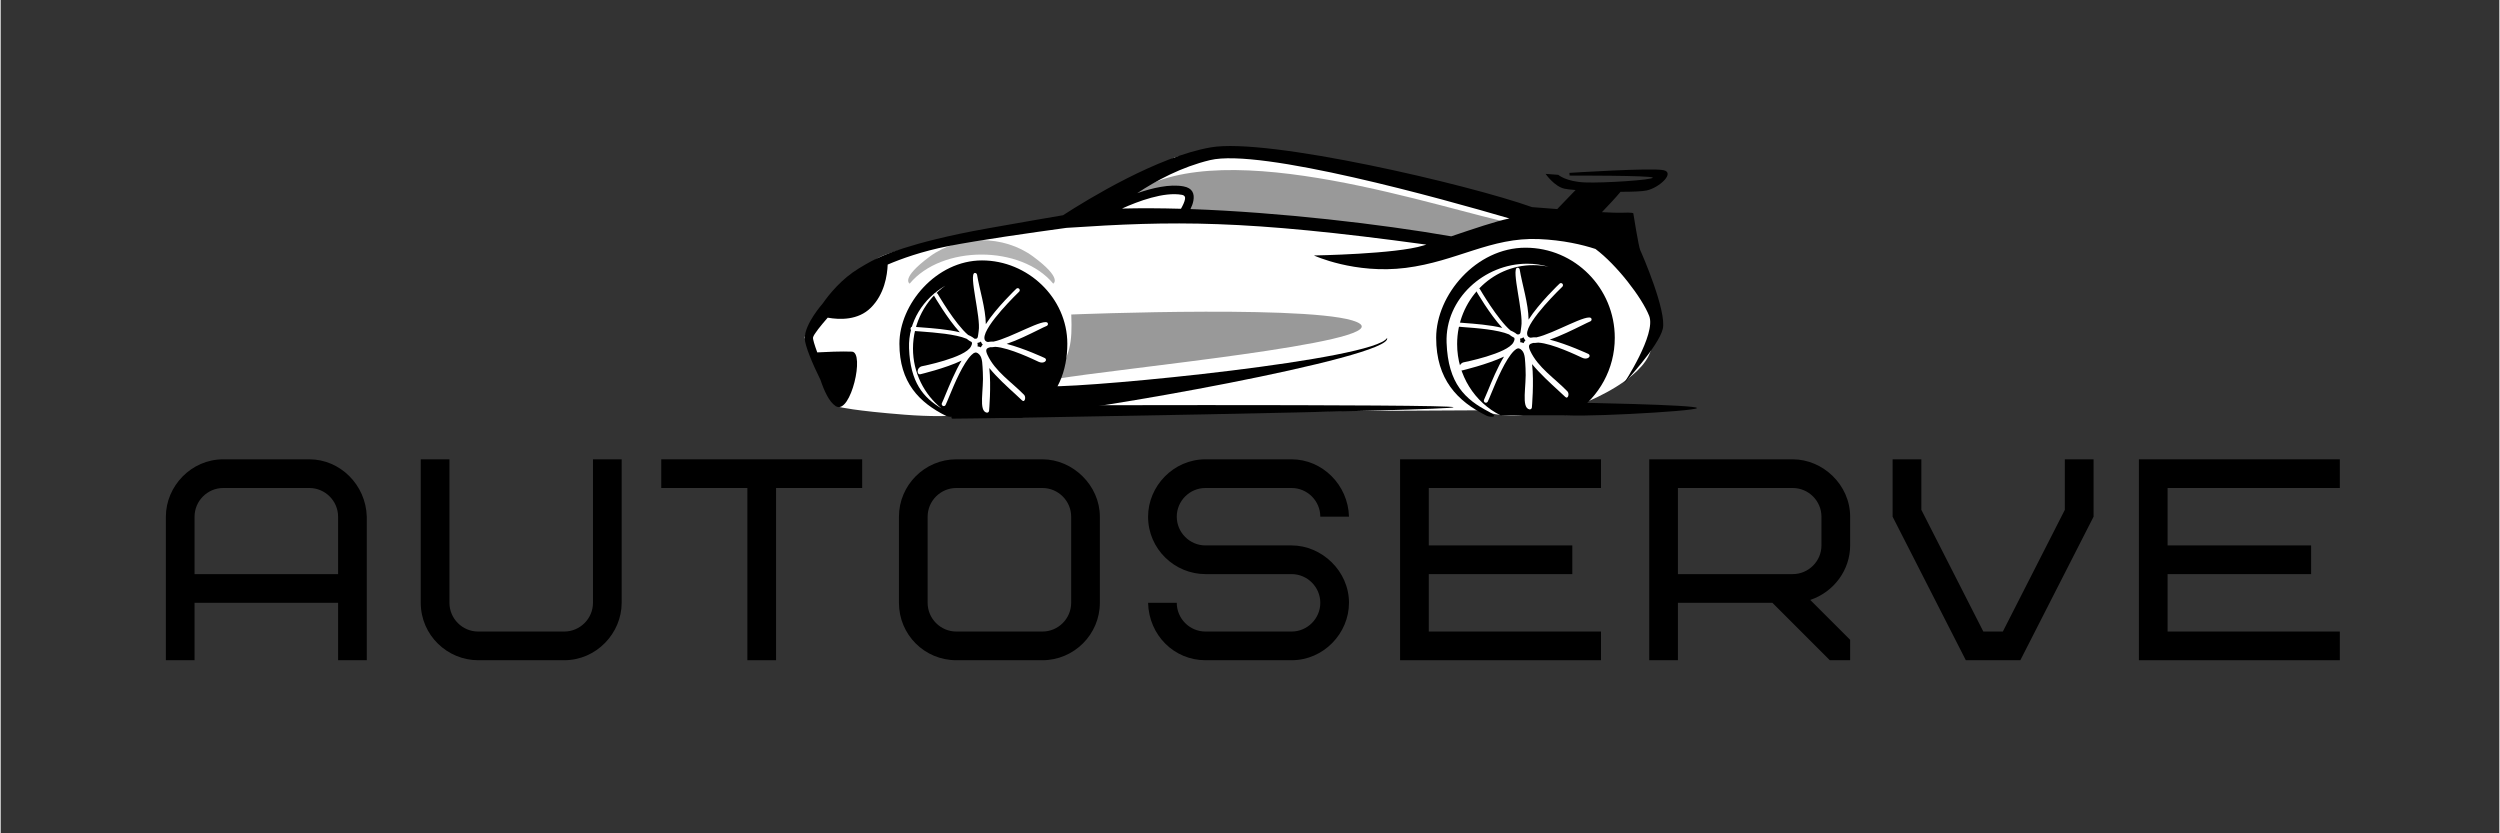 <svg xmlns="http://www.w3.org/2000/svg" xmlns:xlink="http://www.w3.org/1999/xlink" width="300" zoomAndPan="magnify" viewBox="0 0 224.88 75" height="100" preserveAspectRatio="xMidYMid meet" version="1.0"><rect x="0" y="0" width="224.88" height="75" fill="#333333" stroke="none"/><defs><g/><clipPath id="bc3080f9b1"><path d="M 72 13 L 149 13 L 149 37.68 L 72 37.68 Z M 72 13 " clip-rule="nonzero"/></clipPath><clipPath id="d34d981224"><path d="M 80 23 L 96 23 L 96 37.68 L 80 37.68 Z M 80 23 " clip-rule="nonzero"/></clipPath><clipPath id="d6b3944b82"><path d="M 129 22 L 146 22 L 146 37.68 L 129 37.68 Z M 129 22 " clip-rule="nonzero"/></clipPath><clipPath id="2dd23e5067"><path d="M 85.406 36.418 L 130.824 36.418 L 130.824 37.68 L 85.406 37.68 Z M 85.406 36.418 " clip-rule="nonzero"/></clipPath><clipPath id="27abc10f6f"><path d="M 140.305 36.055 L 152.668 36.055 L 152.668 37.5 L 140.305 37.5 Z M 140.305 36.055 " clip-rule="nonzero"/></clipPath><clipPath id="7d29de0914"><path d="M 81 24 L 95 24 L 95 37.68 L 81 37.68 Z M 81 24 " clip-rule="nonzero"/></clipPath><clipPath id="9550879af2"><path d="M 93 30 L 125 30 L 125 37.68 L 93 37.68 Z M 93 30 " clip-rule="nonzero"/></clipPath></defs><g clip-path="url(#bc3080f9b1)"><path fill="#ffffff" d="M 75.504 36.633 C 75.504 36.633 76.816 36.969 81.375 37.324 C 85.93 37.68 88.441 37.164 88.441 37.164 L 133.285 36.926 C 133.285 36.926 134.344 37.504 136.699 37.375 C 139.055 37.246 141.254 36.652 141.254 36.652 L 142.988 36.062 C 142.988 36.062 147.668 34.152 148.484 31.617 C 149.305 29.082 148.832 26.941 148.832 26.941 C 148.832 26.941 146.555 24.168 146.477 23.891 C 146.398 23.617 145.141 21.715 145.141 21.715 L 135.715 18.902 C 135.715 18.902 113.434 13.09 109.762 13.551 C 106.094 14.012 105.656 14.164 105.656 14.164 L 99.594 17.988 L 96.844 19.336 C 96.844 19.336 81.289 21.926 79.066 23.168 C 76.844 24.41 72.074 30.055 72.367 30.441 C 72.656 30.824 75.406 35.66 75.406 35.66 L 75.504 36.633 " fill-opacity="1" fill-rule="evenodd"/></g><path fill="#999999" d="M 96.355 28.305 C 96.355 28.305 119.859 27.355 122.332 29.137 C 124.719 30.859 100.613 33.145 94.824 34.129 C 96.281 31.93 96.449 30.891 96.355 28.305 " fill-opacity="1" fill-rule="evenodd"/><path fill="#999999" d="M 100.461 18.688 C 100.125 19.059 99.797 19.469 99.797 19.469 C 99.797 19.469 100.281 19.344 100.969 19.191 C 100.742 18.969 100.559 18.785 100.461 18.688 Z M 106.344 19.176 C 107.73 19.195 115.57 19.363 123.133 20.684 C 131.469 22.137 131.719 22.219 131.719 22.219 L 134.516 21.301 L 134.992 19.863 C 127.039 17.969 107.234 11.445 100.609 18.527 C 101.727 18.152 106.574 16.578 106.945 17.207 C 107.258 17.734 106.668 18.707 106.344 19.176 " fill-opacity="1" fill-rule="evenodd"/><g clip-path="url(#d34d981224)"><path fill="#000000" d="M 85.02 25.711 C 83.051 26.855 81.668 28.938 81.754 31.34 C 81.867 34.414 83.027 35.781 84.68 36.762 C 83.113 35.496 82.109 33.551 82.109 31.367 C 82.109 29.023 83.258 26.957 85.02 25.711 Z M 88.32 23.438 C 92.426 23.438 96 26.797 96 30.938 C 96 33.316 95.141 35.734 93.066 36.887 C 92.703 37.164 92.312 37.402 91.898 37.605 L 86.008 37.605 C 85.906 37.555 85.805 37.5 85.703 37.445 C 85.664 37.551 85.277 37.52 85.082 37.426 C 82.66 36.227 80.887 34.41 80.887 30.938 C 80.887 27.363 84.215 23.438 88.32 23.438 " fill-opacity="1" fill-rule="evenodd"/></g><path fill="#b3b3b3" d="M 92.93 23.094 C 95.617 25.082 94.73 25.527 94.73 25.527 C 91.844 22.039 84.703 22.039 81.812 25.527 C 81.812 25.527 80.93 25.082 83.613 23.094 C 86.273 21.125 90.27 21.125 92.93 23.094 " fill-opacity="1" fill-rule="evenodd"/><g clip-path="url(#d6b3944b82)"><path fill="#000000" d="M 137.234 22.293 C 141.672 22.293 145.27 25.926 145.27 30.402 C 145.27 33.223 143.844 35.707 141.684 37.16 C 141.629 37.105 141.594 37.047 141.566 36.98 C 141.344 37.121 141.113 37.254 140.875 37.375 L 134.984 37.375 C 132.676 36.23 131.082 33.789 131.082 30.965 C 131.082 27.043 134.148 23.863 137.93 23.863 C 138.402 23.863 138.863 23.914 139.309 24.008 C 138.695 23.828 138.051 23.734 137.379 23.734 C 133.531 23.734 129.988 26.883 130.133 30.84 C 130.266 34.559 131.824 35.961 133.949 37.062 C 134.938 37.574 134.062 37.578 133.73 37.414 C 131.113 36.121 129.195 34.156 129.195 30.402 C 129.195 26.539 132.793 22.293 137.234 22.293 " fill-opacity="1" fill-rule="evenodd"/></g><g clip-path="url(#2dd23e5067)"><path fill="#000000" d="M 86.16 36.496 C 86.16 36.496 130.754 36.344 130.754 36.652 C 130.754 36.961 86.059 37.711 85.668 37.68 C 85.281 37.648 86.16 36.496 86.16 36.496 " fill-opacity="1" fill-rule="evenodd"/></g><g clip-path="url(#27abc10f6f)"><path fill="#000000" d="M 141.273 36.227 C 141.273 36.227 152.777 36.422 152.668 36.727 C 152.559 37.031 140.645 37.652 140.477 37.293 C 140.305 36.938 141.273 36.227 141.273 36.227 " fill-opacity="1" fill-rule="evenodd"/></g><path fill="#ffffff" d="M 137.059 30.355 C 136.969 30.422 136.863 30.461 136.742 30.477 C 136.773 30.578 136.777 30.684 136.758 30.801 C 136.859 30.801 136.961 30.828 137.059 30.883 C 137.094 30.789 137.152 30.707 137.23 30.633 C 137.156 30.562 137.098 30.469 137.059 30.355 Z M 132.805 26.199 C 132.754 26.113 132.781 25.996 132.871 25.945 C 132.961 25.895 133.074 25.922 133.125 26.012 C 133.133 26.02 134.715 28.758 135.895 29.75 C 135.973 29.781 136.043 29.812 136.109 29.848 C 136.25 29.922 136.371 30 136.469 30.086 C 136.484 30.09 136.492 30.09 136.508 30.094 C 136.844 30.156 136.785 29.801 136.855 29.395 C 137.074 28.152 135.93 24.188 136.492 24.094 C 136.598 24.078 136.691 24.145 136.711 24.246 C 136.93 25.582 137.496 27.32 137.512 28.766 C 138.434 27.309 140.285 25.535 140.297 25.531 C 140.371 25.457 140.488 25.461 140.559 25.535 C 140.629 25.613 140.625 25.73 140.551 25.805 C 140.543 25.812 137.316 28.895 137.379 30.055 C 137.391 30.258 137.508 30.363 137.695 30.395 C 137.844 30.363 138.02 30.352 138.215 30.363 C 139.762 30.043 142.941 28.117 143.168 28.676 C 143.211 28.773 143.164 28.883 143.07 28.922 C 142.902 28.992 142.637 29.125 142.312 29.285 C 141.535 29.668 140.41 30.227 139.414 30.566 C 141.012 30.977 142.887 31.852 142.895 31.855 C 142.988 31.898 143.031 32.012 142.988 32.105 C 142.945 32.199 142.691 32.367 142.328 32.195 C 141.926 32.012 139.66 30.91 138.383 30.836 C 138.285 30.848 138.191 30.859 138.102 30.863 C 138.035 30.867 137.973 30.867 137.914 30.867 C 137.586 30.953 137.422 31.055 137.66 31.574 C 138.355 33.082 139.859 34.039 141.004 35.219 C 141.215 35.434 141.062 35.977 140.805 35.715 C 140.676 35.586 140.457 35.383 140.188 35.141 C 139.512 34.523 138.523 33.617 137.828 32.77 C 138.012 34.453 137.809 36.664 137.809 36.676 C 137.797 36.777 137.707 36.855 137.605 36.848 C 136.809 36.703 137.344 34.766 137.238 33.152 C 137.195 32.5 137.223 31.848 136.914 31.531 C 136.734 31.344 136.582 31.301 136.395 31.418 C 136.336 31.473 136.27 31.523 136.199 31.578 C 135.43 32.34 134.66 34.176 134.18 35.344 C 134.035 35.691 133.922 35.977 133.84 36.141 C 133.793 36.234 133.684 36.273 133.59 36.23 C 133.496 36.18 133.461 36.07 133.504 35.977 C 133.582 35.816 133.695 35.539 133.836 35.199 C 134.191 34.328 134.723 33.043 135.301 32.094 C 133.77 32.812 131.555 33.332 131.547 33.336 C 131.203 33.418 131.164 32.762 131.648 32.613 C 131.66 32.609 135.625 31.836 136.152 30.805 C 136.246 30.617 136.281 30.5 136.215 30.395 C 136.07 30.328 135.914 30.227 135.754 30.098 C 134.734 29.668 132.832 29.527 131.66 29.441 C 131.289 29.414 130.988 29.391 130.801 29.367 C 130.699 29.352 130.629 29.258 130.641 29.156 C 130.656 29.051 130.75 28.98 130.852 28.992 C 131.02 29.016 131.316 29.039 131.688 29.066 C 132.637 29.137 134.055 29.242 135.145 29.512 C 133.992 28.254 132.809 26.211 132.805 26.199 " fill-opacity="1" fill-rule="nonzero"/><g clip-path="url(#7d29de0914)"><path fill="#ffffff" d="M 88.219 30.742 C 88.129 30.809 88.027 30.848 87.906 30.863 C 87.934 30.961 87.941 31.066 87.922 31.18 C 88.023 31.184 88.121 31.211 88.219 31.262 C 88.254 31.172 88.309 31.09 88.387 31.016 C 88.312 30.945 88.258 30.855 88.219 30.742 Z M 84.023 26.648 C 83.973 26.562 84.004 26.445 84.09 26.395 C 84.18 26.344 84.289 26.371 84.34 26.461 C 84.348 26.473 85.906 29.168 87.07 30.145 C 87.145 30.176 87.215 30.207 87.281 30.242 C 87.418 30.312 87.539 30.395 87.637 30.477 C 87.648 30.48 87.66 30.484 87.676 30.484 C 88.004 30.547 87.949 30.199 88.02 29.797 C 88.23 28.57 87.105 24.664 87.66 24.566 C 87.762 24.551 87.855 24.621 87.875 24.723 C 88.09 26.035 88.648 27.75 88.664 29.176 C 89.57 27.742 91.402 25.992 91.41 25.984 C 91.48 25.918 91.598 25.918 91.668 25.992 C 91.738 26.066 91.734 26.184 91.66 26.254 C 91.652 26.266 88.473 29.305 88.535 30.445 C 88.547 30.645 88.66 30.746 88.848 30.781 C 88.992 30.746 89.164 30.738 89.355 30.746 C 90.883 30.438 94.016 28.539 94.242 29.09 C 94.281 29.184 94.238 29.289 94.145 29.332 C 93.977 29.398 93.719 29.527 93.395 29.688 C 92.629 30.066 91.523 30.617 90.539 30.949 C 92.113 31.355 93.965 32.219 93.969 32.223 C 94.062 32.266 94.105 32.375 94.062 32.465 C 94.02 32.562 93.773 32.727 93.41 32.559 C 93.016 32.375 90.781 31.293 89.523 31.215 C 89.426 31.23 89.336 31.238 89.246 31.246 C 89.184 31.25 89.121 31.25 89.059 31.25 C 88.738 31.332 88.578 31.434 88.812 31.941 C 89.5 33.434 90.98 34.379 92.109 35.535 C 92.312 35.75 92.164 36.285 91.91 36.023 C 91.785 35.895 91.57 35.699 91.305 35.457 C 90.637 34.852 89.66 33.961 88.977 33.121 C 89.156 34.781 88.957 36.965 88.957 36.973 C 88.945 37.074 88.859 37.148 88.758 37.141 C 87.973 37 88.5 35.094 88.395 33.5 C 88.352 32.855 88.383 32.215 88.074 31.902 C 87.898 31.719 87.75 31.676 87.562 31.789 C 87.504 31.844 87.438 31.895 87.371 31.949 C 86.613 32.699 85.852 34.508 85.379 35.66 C 85.238 36.004 85.125 36.281 85.043 36.445 C 85 36.539 84.891 36.578 84.801 36.531 C 84.707 36.488 84.668 36.375 84.711 36.281 C 84.789 36.125 84.902 35.855 85.039 35.516 C 85.395 34.66 85.914 33.391 86.484 32.453 C 84.977 33.164 82.789 33.676 82.781 33.68 C 82.445 33.762 82.402 33.117 82.883 32.969 C 82.898 32.965 86.809 32.203 87.324 31.184 C 87.418 31 87.453 30.887 87.387 30.781 C 87.242 30.715 87.09 30.617 86.934 30.488 C 85.926 30.066 84.051 29.93 82.895 29.84 C 82.527 29.812 82.234 29.793 82.047 29.766 C 81.945 29.754 81.875 29.66 81.891 29.559 C 81.906 29.457 81.996 29.387 82.098 29.398 C 82.262 29.422 82.559 29.441 82.922 29.469 C 83.859 29.539 85.258 29.645 86.328 29.91 C 85.191 28.668 84.027 26.656 84.023 26.648 " fill-opacity="1" fill-rule="nonzero"/></g><g clip-path="url(#9550879af2)"><path fill="#000000" d="M 94.375 34.77 C 98.594 34.848 123.656 32.371 124.777 30.414 C 125.438 32.168 96.574 37.227 93.242 37.223 L 94.375 34.77 " fill-opacity="1" fill-rule="evenodd"/></g><path fill="#000000" d="M 100.918 18.77 C 102.594 18.727 104.379 18.738 106.227 18.789 C 106.391 18.5 106.543 18.188 106.59 17.93 C 106.625 17.738 106.57 17.586 106.312 17.535 C 104.699 17.238 102.348 18.121 100.918 18.77 Z M 135.789 19.66 C 129.758 17.895 113.371 13.324 108.844 14.41 C 106.262 15.031 103.992 16.254 102.289 17.387 C 103.648 16.914 105.219 16.547 106.453 16.773 C 107.277 16.926 107.457 17.441 107.344 18.066 C 107.301 18.312 107.203 18.57 107.082 18.816 C 115.121 19.105 124.195 20.164 130.551 21.27 C 132.52 20.605 134.609 19.895 135.789 19.66 Z M 73.492 31.715 C 74.172 31.676 75.711 31.605 76.613 31.648 C 77.789 31.707 76.516 37.273 75.207 36.578 C 75.191 36.59 75.16 36.57 75.121 36.527 C 74.562 36.156 74.113 35.176 73.785 34.195 C 73.074 32.758 72.367 31.086 72.367 30.441 C 72.367 29.137 73.965 27.34 73.965 27.34 C 74.598 26.434 75.711 25.082 77.23 24.16 C 78.105 23.625 78.684 23.328 79.066 23.168 C 79.066 23.168 81.637 21.84 88.746 20.57 C 92.316 19.934 94.41 19.574 95.613 19.371 C 97.891 17.898 104.141 14.086 108.918 13.262 C 114.031 12.375 132.098 16.602 137.824 18.641 C 137.992 18.652 138.918 18.727 140.09 18.816 L 141.742 17.102 C 141.281 17.066 140.926 17.027 140.746 16.984 C 139.824 16.781 139.043 15.648 139.043 15.648 L 140.184 15.734 C 140.184 15.734 140.883 16.352 142.582 16.418 C 144.281 16.488 148.707 16.195 148.688 15.988 C 148.672 15.785 141.203 15.801 141.203 15.801 L 141.188 15.559 C 141.188 15.559 148.656 15.078 149.676 15.32 C 150.695 15.559 149.301 16.883 148.145 17.141 C 147.742 17.23 146.836 17.262 145.789 17.262 C 145.371 17.77 144.621 18.57 144.113 19.094 C 144.914 19.137 145.551 19.16 145.832 19.148 C 146.953 19.098 146.938 19.199 146.938 19.199 C 146.938 19.199 147.414 22.219 147.566 22.527 C 147.719 22.84 149.965 28.023 149.59 29.602 C 149.215 31.18 146.086 34.512 146.086 34.512 C 146.086 34.512 149.012 30.082 148.367 28.434 C 147.719 26.785 145.434 23.824 143.531 22.406 C 142.352 22.02 140.621 21.609 138.43 21.516 C 134.102 21.34 131.059 23.527 126.461 24.109 C 121.863 24.691 118.191 22.992 118.191 22.992 C 118.191 22.992 125.59 22.871 128.039 22.098 C 128.129 22.074 128.219 22.043 128.312 22.016 C 111.852 19.762 105.574 19.867 95.918 20.508 C 92.809 20.934 87.93 21.629 85.277 22.152 C 82.918 22.613 81.016 23.305 79.832 23.812 C 79.793 24.789 79.539 26.48 78.312 27.699 C 77.172 28.832 75.512 28.785 74.434 28.59 C 73.848 29.262 73.172 30.082 73.113 30.371 C 73.086 30.52 73.246 31.039 73.492 31.715 " fill-opacity="1" fill-rule="evenodd"/><g fill="#000000" fill-opacity="1"><g transform="translate(13.575, 59.42)"><g><path d="M 14.207 -15.5 C 15.629 -15.5 16.793 -14.336 16.793 -12.918 L 16.793 -7.75 L 3.875 -7.75 L 3.875 -12.918 C 3.875 -14.336 5.039 -15.5 6.457 -15.5 Z M 19.375 -12.918 C 19.297 -15.785 16.973 -18.082 14.207 -18.082 L 6.457 -18.082 C 3.566 -18.082 1.293 -15.656 1.293 -12.918 L 1.293 0 L 3.875 0 L 3.875 -5.168 L 16.793 -5.168 L 16.793 0 L 19.375 0 Z M 19.375 -12.918 "/></g></g></g><g fill="#000000" fill-opacity="1"><g transform="translate(36.515, 59.42)"><g><path d="M 16.793 -5.168 C 16.793 -3.746 15.629 -2.582 14.207 -2.582 L 6.457 -2.582 C 5.039 -2.582 3.875 -3.746 3.875 -5.168 L 3.875 -18.082 L 1.293 -18.082 L 1.293 -5.168 C 1.293 -2.246 3.695 0 6.457 0 L 14.207 0 C 17.102 0 19.375 -2.43 19.375 -5.168 L 19.375 -18.082 L 16.793 -18.082 Z M 16.793 -5.168 "/></g></g></g><g fill="#000000" fill-opacity="1"><g transform="translate(59.454, 59.42)"><g><path d="M 18.082 -15.5 L 18.082 -18.082 L 0 -18.082 L 0 -15.5 L 7.75 -15.5 L 7.75 0 L 10.332 0 L 10.332 -15.5 Z M 18.082 -15.5 "/></g></g></g><g fill="#000000" fill-opacity="1"><g transform="translate(79.81, 59.42)"><g><path d="M 16.535 -5.168 C 16.535 -3.746 15.371 -2.582 13.949 -2.582 L 6.199 -2.582 C 4.777 -2.582 3.617 -3.746 3.617 -5.168 L 3.617 -12.918 C 3.617 -14.336 4.777 -15.5 6.199 -15.5 L 13.949 -15.5 C 15.371 -15.5 16.535 -14.336 16.535 -12.918 Z M 19.117 -12.918 C 19.117 -15.734 16.688 -18.082 13.949 -18.082 L 6.199 -18.082 C 3.359 -18.082 1.035 -15.758 1.035 -12.918 L 1.035 -5.168 C 1.035 -2.301 3.332 0 6.199 0 L 13.949 0 C 16.793 0 19.117 -2.324 19.117 -5.168 Z M 19.117 -12.918 "/></g></g></g><g fill="#000000" fill-opacity="1"><g transform="translate(102.232, 59.42)"><g><path d="M 19.117 -5.168 C 19.117 -8.035 16.664 -10.332 13.949 -10.332 L 6.199 -10.332 C 4.777 -10.332 3.617 -11.496 3.617 -12.918 C 3.617 -14.336 4.777 -15.5 6.199 -15.5 L 13.949 -15.5 C 15.371 -15.5 16.535 -14.336 16.535 -12.918 L 19.117 -12.918 C 19.039 -15.785 16.715 -18.082 13.949 -18.082 L 6.199 -18.082 C 3.309 -18.082 1.035 -15.656 1.035 -12.918 C 1.035 -9.996 3.438 -7.75 6.199 -7.75 L 13.949 -7.75 C 15.371 -7.75 16.535 -6.586 16.535 -5.168 C 16.535 -3.746 15.371 -2.582 13.949 -2.582 L 6.199 -2.582 C 4.777 -2.582 3.617 -3.746 3.617 -5.168 L 1.035 -5.168 C 1.109 -2.246 3.383 0 6.199 0 L 13.949 0 C 16.844 0 19.117 -2.43 19.117 -5.168 Z M 19.117 -5.168 "/></g></g></g><g fill="#000000" fill-opacity="1"><g transform="translate(124.655, 59.42)"><g><path d="M 3.875 -15.5 L 19.375 -15.5 L 19.375 -18.082 L 1.293 -18.082 L 1.293 0 L 19.375 0 L 19.375 -2.582 L 3.875 -2.582 L 3.875 -7.75 L 16.793 -7.75 L 16.793 -10.332 L 3.875 -10.332 Z M 3.875 -15.5 "/></g></g></g><g fill="#000000" fill-opacity="1"><g transform="translate(147.078, 59.42)"><g><path d="M 16.793 -10.332 C 16.793 -8.914 15.629 -7.75 14.207 -7.75 L 3.875 -7.75 L 3.875 -15.5 L 14.207 -15.5 C 15.629 -15.5 16.793 -14.336 16.793 -12.918 Z M 19.375 0 L 19.375 -1.836 L 15.785 -5.426 C 17.93 -6.148 19.375 -8.137 19.375 -10.332 L 19.375 -12.918 C 19.375 -15.785 16.922 -18.082 14.207 -18.082 L 1.293 -18.082 L 1.293 0 L 3.875 0 L 3.875 -5.168 L 12.375 -5.168 L 17.543 0 Z M 19.375 0 "/></g></g></g><g fill="#000000" fill-opacity="1"><g transform="translate(169.759, 59.42)"><g><path d="M 7.105 0 L 12.012 0 L 18.602 -12.918 L 18.602 -18.082 L 16.016 -18.082 L 16.016 -13.535 L 10.438 -2.582 L 8.68 -2.582 L 3.102 -13.535 L 3.102 -18.082 L 0.516 -18.082 L 0.516 -12.918 Z M 7.105 0 "/></g></g></g><g fill="#000000" fill-opacity="1"><g transform="translate(191.148, 59.42)"><g><path d="M 3.875 -15.5 L 19.375 -15.5 L 19.375 -18.082 L 1.293 -18.082 L 1.293 0 L 19.375 0 L 19.375 -2.582 L 3.875 -2.582 L 3.875 -7.75 L 16.793 -7.75 L 16.793 -10.332 L 3.875 -10.332 Z M 3.875 -15.5 "/></g></g></g></svg>